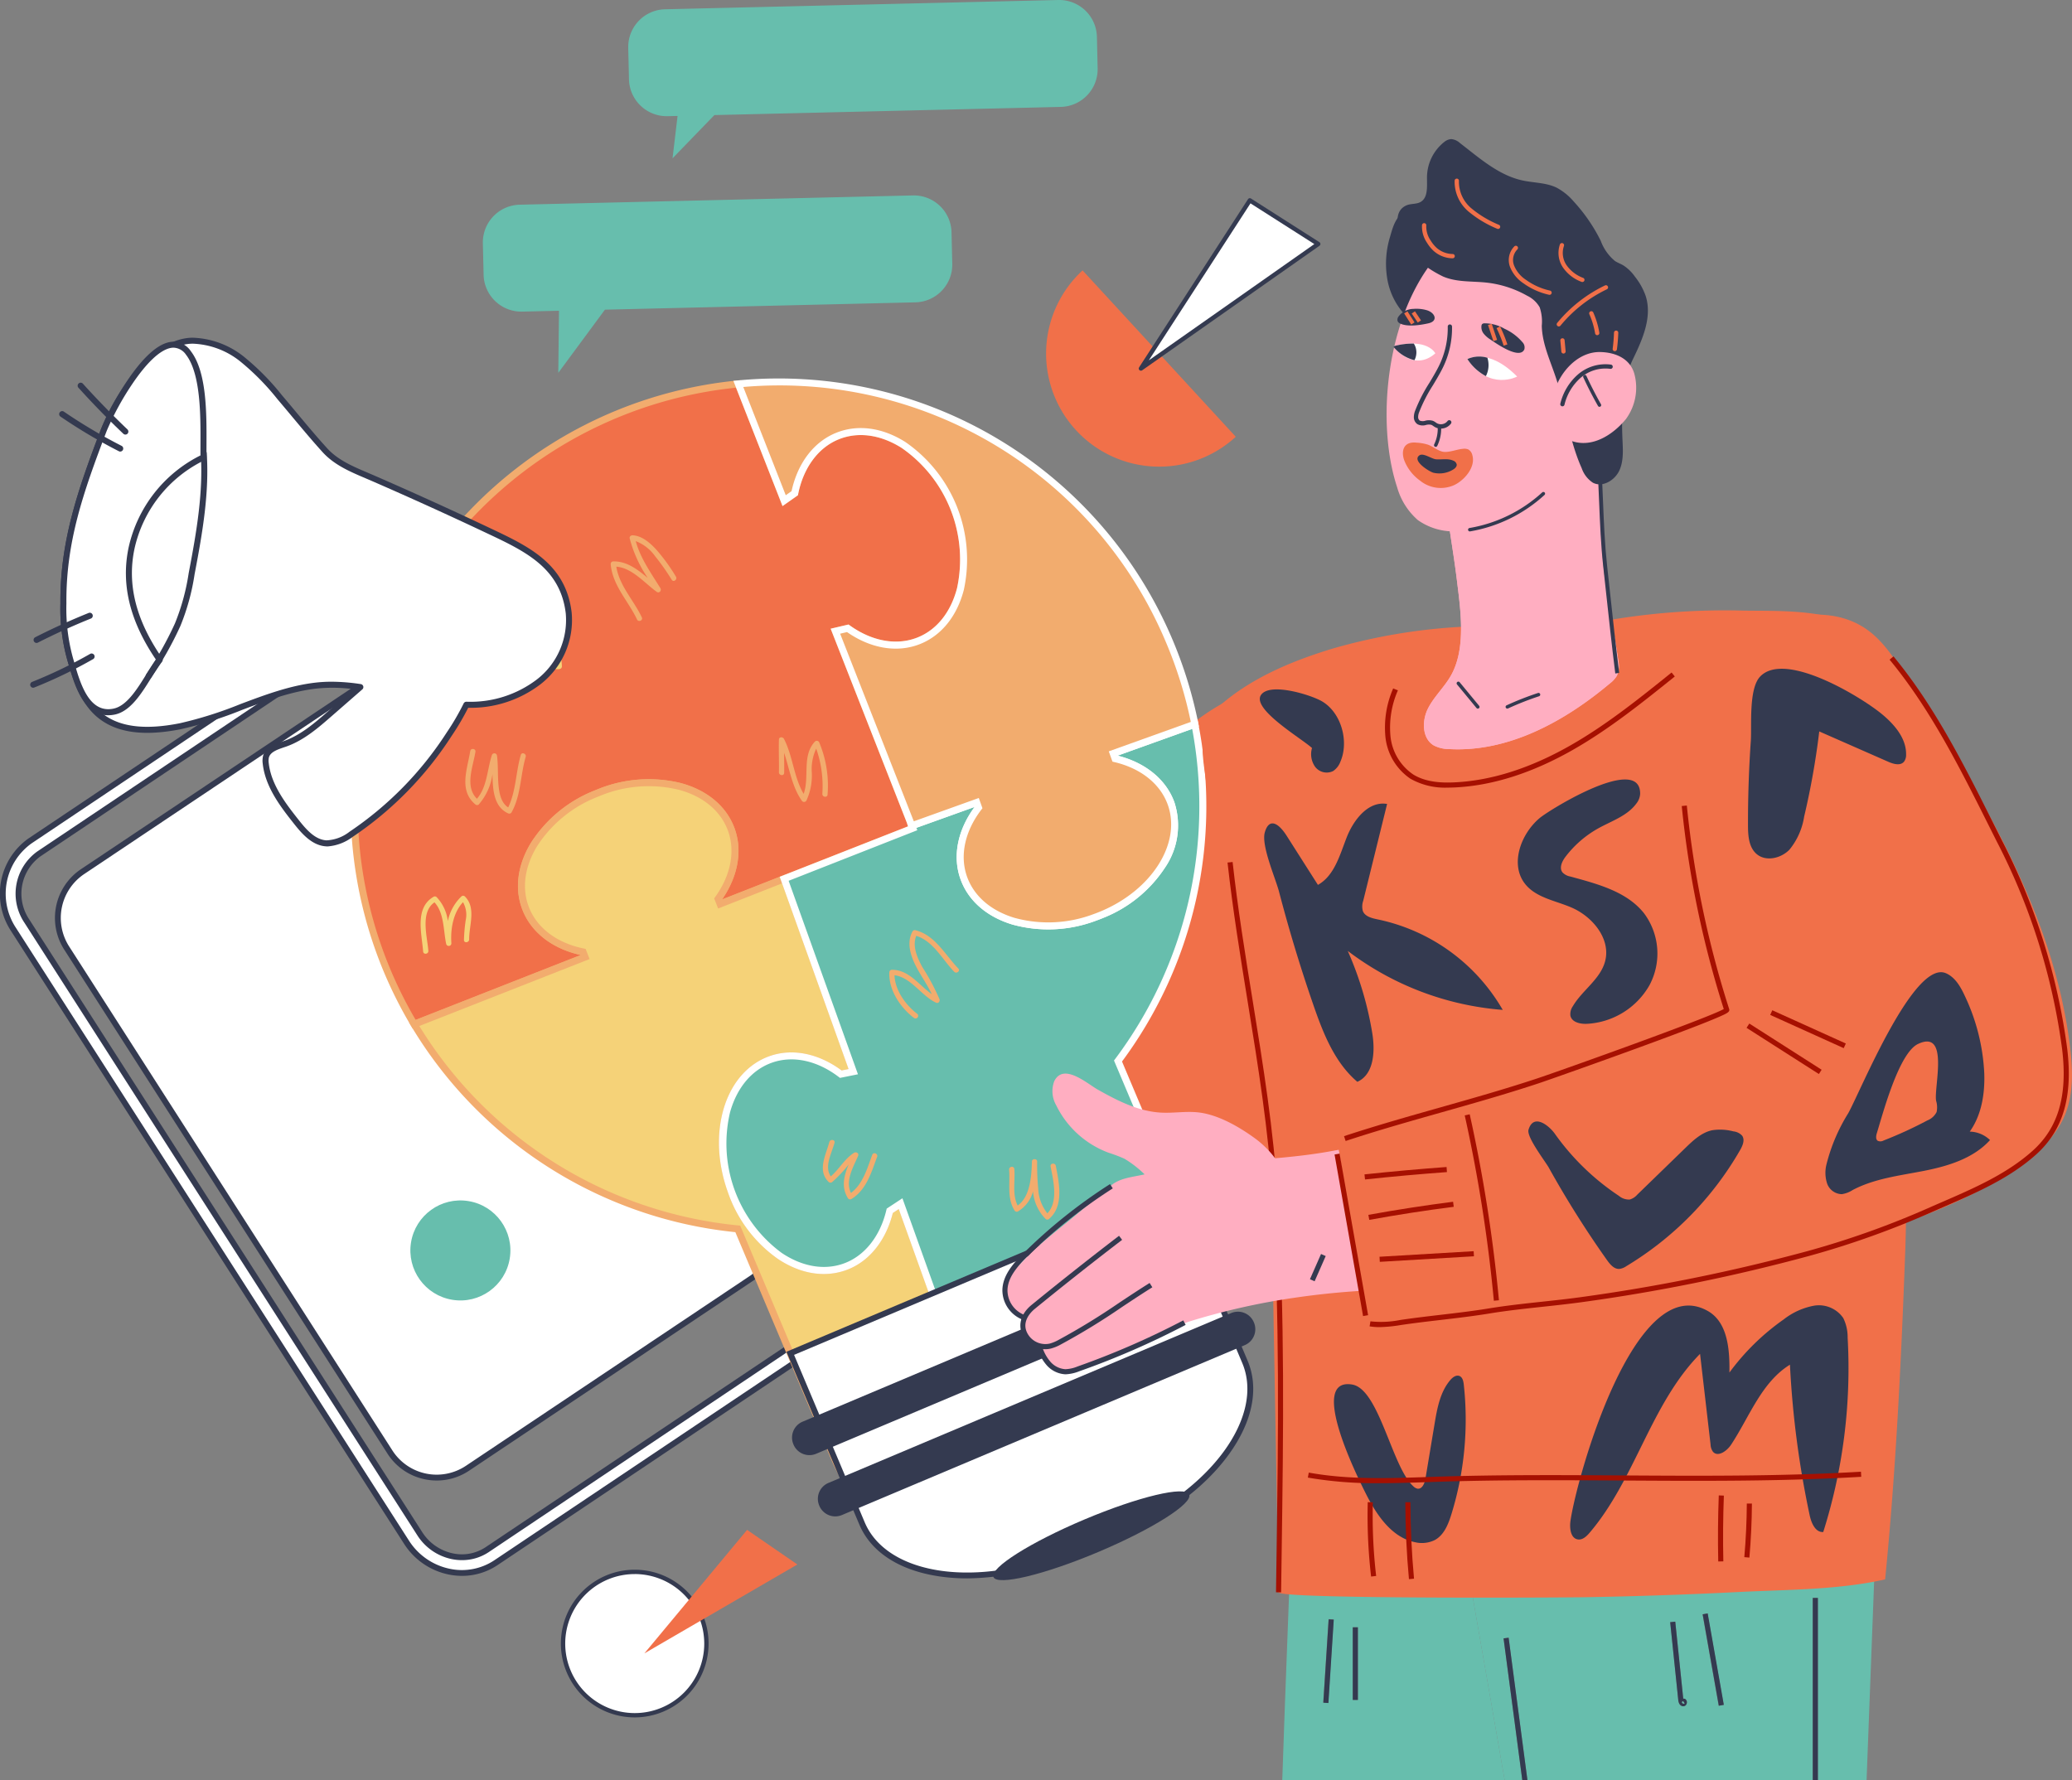 <svg xmlns="http://www.w3.org/2000/svg" width="342.578" height="294.383" viewBox="0 0 342.578 294.383">
  <rect x="0" y="0" width="342.578" height="294.383" fill="#808080" stroke="none"/>
  <g id="Grupo_1156427" data-name="Grupo 1156427" transform="translate(0)">
    <g id="Grupo_1156426" data-name="Grupo 1156426">
      <g id="Grupo_1156404" data-name="Grupo 1156404" transform="translate(88.653 252.983)">
        <g id="Grupo_1156403" data-name="Grupo 1156403" transform="translate(0 2.539)">
          <circle id="Elipse_11734" data-name="Elipse 11734" cx="11.852" cy="11.852" r="11.852" transform="translate(0 12.462) rotate(-31.714)" fill="#fff"/>
          <path id="Trazado_990188" data-name="Trazado 990188" d="M3699.336,2641.841a12.211,12.211,0,1,1,12.211-12.211A12.224,12.224,0,0,1,3699.336,2641.841Zm0-23.7a11.493,11.493,0,1,0,11.494,11.493A11.507,11.507,0,0,0,3699.336,2618.137Z" transform="translate(-3683.045 -2613.372)" fill="#343a50"/>
        </g>
        <path id="Trazado_990189" data-name="Trazado 990189" d="M3763.571,2589.06l-16.982,20.421,25.292-14.7Z" transform="translate(-3728.701 -2589.06)" fill="#f17049"/>
      </g>
      <g id="Grupo_1156407" data-name="Grupo 1156407" transform="translate(0 100.384)">
        <g id="Grupo_1156405" data-name="Grupo 1156405">
          <path id="Trazado_990190" data-name="Trazado 990190" d="M3363.6,2092.993a11,11,0,0,1-7.035-4.893l-64.949-101.279a10.726,10.726,0,0,1,2.743-14.674l54.4-36.46a10.145,10.145,0,0,1,7.787-1.483,10.993,10.993,0,0,1,7.034,4.893l64.948,101.279a10.724,10.724,0,0,1-2.743,14.673l-54.4,36.46A10.134,10.134,0,0,1,3363.6,2092.993Zm-7.584-156.244a7.566,7.566,0,0,0-5.807,1.1l-54.4,36.46a8.114,8.114,0,0,0-2,11.11l64.949,101.278a8.41,8.41,0,0,0,5.377,3.751,7.563,7.563,0,0,0,5.807-1.1l54.4-36.46a8.113,8.113,0,0,0,2-11.11L3361.4,1940.5A8.426,8.426,0,0,0,3356.019,1936.749Z" transform="translate(-3289.374 -1933.497)" fill="#fff"/>
          <path id="Trazado_990191" data-name="Trazado 990191" d="M3364.169,2092.107a11.051,11.051,0,0,1-2.261-.236,11.474,11.474,0,0,1-7.343-5.1l-64.949-101.279a11.211,11.211,0,0,1,2.88-15.334l54.4-36.461a10.623,10.623,0,0,1,8.153-1.554,11.469,11.469,0,0,1,7.342,5.1l64.949,101.279a11.209,11.209,0,0,1-2.88,15.334l-54.4,36.46A10.539,10.539,0,0,1,3364.169,2092.107Zm-2.064-1.179a9.666,9.666,0,0,0,7.418-1.411l54.4-36.46a10.241,10.241,0,0,0,2.605-14.012l-64.949-101.279a10.511,10.511,0,0,0-6.727-4.681,9.664,9.664,0,0,0-7.419,1.411l-54.4,36.46a10.24,10.24,0,0,0-2.605,14.012l64.949,101.279a10.527,10.527,0,0,0,6.728,4.681Zm2.06-1.421a8.386,8.386,0,0,1-1.724-.18,8.887,8.887,0,0,1-5.685-3.963l-64.949-101.278a8.6,8.6,0,0,1,2.139-11.771l54.4-36.46a8.042,8.042,0,0,1,6.174-1.168,8.889,8.889,0,0,1,5.685,3.963l64.948,101.279a8.6,8.6,0,0,1-2.139,11.771l-54.4,36.46A7.958,7.958,0,0,1,3364.165,2089.507ZM3352.8,1935.469a6.994,6.994,0,0,0-3.915,1.185l-54.4,36.46a7.63,7.63,0,0,0-1.865,10.449l64.949,101.279a7.934,7.934,0,0,0,5.07,3.54,7.086,7.086,0,0,0,5.44-1.026l54.4-36.46a7.629,7.629,0,0,0,1.864-10.449L3359.4,1939.168a7.93,7.93,0,0,0-5.07-3.54h0A7.517,7.517,0,0,0,3352.8,1935.469Z" transform="translate(-3287.779 -1931.903)" fill="#343a50"/>
        </g>
        <g id="Grupo_1156406" data-name="Grupo 1156406" transform="translate(9.083 10.31)">
          <path id="Trazado_990192" data-name="Trazado 990192" d="M3389.728,2111.345a9.116,9.116,0,0,1-5.851-4.031l-53.467-83.374a9.228,9.228,0,0,1,2.624-12.587l46.974-31.419a9.182,9.182,0,0,1,12.833,2.675l53.466,83.374a9.228,9.228,0,0,1-2.624,12.587l-46.974,31.419A9.111,9.111,0,0,1,3389.728,2111.345Z" transform="translate(-3328.49 -1977.899)" fill="#fff"/>
          <path id="Trazado_990193" data-name="Trazado 990193" d="M3390.033,2110.43a9.772,9.772,0,0,1-2-.208,9.594,9.594,0,0,1-6.159-4.243l-53.466-83.374a9.713,9.713,0,0,1,2.762-13.249l46.975-31.419a9.663,9.663,0,0,1,13.507,2.816l53.467,83.374a9.713,9.713,0,0,1-2.763,13.249l-46.973,31.419A9.583,9.583,0,0,1,3390.033,2110.43Zm-6.535-133.162a8.634,8.634,0,0,0-4.815,1.471l-46.974,31.42a8.743,8.743,0,0,0-2.486,11.926l53.466,83.374a8.7,8.7,0,0,0,12.158,2.535l46.975-31.419a8.744,8.744,0,0,0,2.487-11.926l-53.466-83.374a8.636,8.636,0,0,0-5.544-3.819A8.85,8.85,0,0,0,3383.5,1977.268Z" transform="translate(-3326.895 -1976.303)" fill="#343a50"/>
        </g>
      </g>
      <circle id="Elipse_11735" data-name="Elipse 11735" cx="8.269" cy="8.269" r="8.269" transform="translate(66.632 213.612) rotate(-80.782)" fill="#67bead"/>
      <g id="Grupo_1156417" data-name="Grupo 1156417" transform="translate(57.94 22.997)">
        <g id="Grupo_1156408" data-name="Grupo 1156408" transform="translate(154.068 225.046)">
          <path id="Trazado_990194" data-name="Trazado 990194" d="M4231.131,2590.721l-28.8-5.492-1.151,30.578-.409,11.71h36.774Zm-22.753,23.988-.841-.054.89-13.788.842.054Zm4.053-.474v-12.009h.844v12.009Z" transform="translate(-4200.774 -2581.178)" fill="#67bead"/>
          <path id="Trazado_990195" data-name="Trazado 990195" d="M4485.335,2711.369a.334.334,0,0,0,.389.045l-.245-.388a.27.27,0,0,0-.228.136C4485.214,2711.236,4485.3,2711.339,4485.335,2711.369Z" transform="translate(-4419.186 -2677.764)" fill="#67bead"/>
          <path id="Trazado_990196" data-name="Trazado 990196" d="M4339.359,2614.124l-3.1-23.457.836-.111,3.112,23.567h47.177v-30.146h.843v30.146h8.052l1.763-46.339-68.459,7,.444,2.542,6.418,36.8h2.91Zm30.629-27.589,2.668,15.123-.831.147-2.668-15.123Zm-5.336,1.366,1.321,12.74a.49.49,0,0,1,.412.119.69.69,0,0,1,.115.791.58.58,0,0,1-.523.34.564.564,0,0,1-.1-.009c-.236-.041-.643-.229-.726-1.021l-1.335-12.873Z" transform="translate(-4299.675 -2567.785)" fill="#67bead"/>
          <path id="Trazado_990197" data-name="Trazado 990197" d="M4358.33,2665.962l3.1,23.456h.85l-3.111-23.567Z" transform="translate(-4321.743 -2643.078)" fill="#343a50"/>
          <rect id="Rectángulo_409593" data-name="Rectángulo 409593" width="0.843" height="30.146" transform="translate(87.712 16.193)" fill="#343a50"/>
          <rect id="Rectángulo_409594" data-name="Rectángulo 409594" width="13.817" height="0.843" transform="matrix(0.064, -0.998, 0.998, 0.064, 6.787, 33.518)" fill="#343a50"/>
          <rect id="Rectángulo_409595" data-name="Rectángulo 409595" width="0.843" height="12.009" transform="translate(11.656 21.049)" fill="#343a50"/>
          <path id="Trazado_990198" data-name="Trazado 990198" d="M4479.039,2668.395a.551.551,0,0,0,.1.009.578.578,0,0,0,.523-.34.689.689,0,0,0-.115-.79.489.489,0,0,0-.412-.12l-1.321-12.739-.839.087,1.335,12.873C4478.4,2668.165,4478.8,2668.353,4479.039,2668.395Zm-.133-.7a.271.271,0,0,1,.227-.135l.246.387a.335.335,0,0,1-.389-.045C4478.957,2667.872,4478.87,2667.77,4478.906,2667.7Z" transform="translate(-4412.841 -2634.298)" fill="#343a50"/>
          <rect id="Rectángulo_409596" data-name="Rectángulo 409596" width="0.843" height="15.356" transform="translate(69.506 18.897) rotate(-10.009)" fill="#343a50"/>
        </g>
        <path id="Trazado_990199" data-name="Trazado 990199" d="M3905.128,2072.973c-1.015,2.5-2.039,5.227-3.792,7-2.009,2.036-5.426,2.891-7.632,4.855-5.7,5.081-6.271,14.516-2.133,20.936s12.078,9.79,19.712,9.584,14.918-3.6,20.943-8.3,10.936-10.645,15.644-16.657c10.385-13.263,20.25-27.533,24.208-43.907,2.633-10.893,1.141-20.313-1.206-30.99-1.882-8.561-8-16.187-14.032-22.469a1.5,1.5,0,0,0-2.118-.387,37.361,37.361,0,0,0-17.476,15.655c-7.764,13.553-14.782,27.517-21.483,41.621-3.352,7.057-6.622,14.153-9.872,21.257C3905.632,2071.752,3905.381,2072.356,3905.128,2072.973Z" transform="translate(-3807.235 -1900.952)" fill="#f17049"/>
        <path id="Trazado_990200" data-name="Trazado 990200" d="M4274.792,1661.816a11.575,11.575,0,0,0,5.741,8.3c.822-3.234,2.549-6.15,4.011-9.148a.849.849,0,0,0,.122-.428.879.879,0,0,0-.425-.568,22.685,22.685,0,0,1-2.773-2.383,15.644,15.644,0,0,1-3.41-6.579c-1.787.1-2.39,2.666-2.782,3.992A15.206,15.206,0,0,0,4274.792,1661.816Z" transform="translate(-4103.389 -1638.848)" fill="#343a50"/>
        <g id="Grupo_1156416" data-name="Grupo 1156416" transform="translate(0 39.593)">
          <g id="Grupo_1156415" data-name="Grupo 1156415">
            <g id="Grupo_1156413" data-name="Grupo 1156413" transform="translate(0 0.276)">
              <path id="Trazado_990201" data-name="Trazado 990201" d="M3610.586,1865.891c-4.443-.9-8-3.4-9.476-7.153-2.712-6.919,2.677-15.507,12.038-19.183s19.148-1.046,21.861,5.873c1.473,3.757.556,8.006-2.087,11.693l.329.839,31.846-12.52-12.79-32.584,2.045-.479c3.687,2.642,7.934,3.556,11.688,2.08,6.915-2.719,9.542-12.513,5.866-21.875s-12.26-14.749-19.175-12.03c-3.755,1.476-6.245,5.039-7.148,9.485l-1.75,1.231-7.577-19.3a70.189,70.189,0,0,1,62.782,111.966l16.447,38.993a29.574,29.574,0,0,1-15.755,38.743l-8.816,3.718a29.574,29.574,0,0,1-38.743-15.755l-16-37.94a70.22,70.22,0,0,1-53.5-33.842l28.255-11.108Z" transform="translate(-3572.128 -1771.345)" fill="#f5d278"/>
              <path id="Trazado_990202" data-name="Trazado 990202" d="M3610.586,1865.891c-4.443-.9-8-3.4-9.476-7.153-2.712-6.919,2.677-15.507,12.038-19.183s19.148-1.046,21.861,5.873c1.473,3.757.556,8.006-2.087,11.693l.329.839,31.846-12.52-12.79-32.584,2.045-.479c3.687,2.642,7.934,3.556,11.688,2.08,6.915-2.719,9.542-12.513,5.866-21.875s-12.26-14.749-19.175-12.03c-3.755,1.476-6.245,5.039-7.148,9.485l-1.75,1.231-7.577-19.3a70.189,70.189,0,0,1,62.782,111.966l16.447,38.993a29.574,29.574,0,0,1-15.755,38.743l-8.816,3.718a29.574,29.574,0,0,1-38.743-15.755l-16-37.94a70.22,70.22,0,0,1-53.5-33.842l28.255-11.108Z" transform="translate(-3572.128 -1771.345)" fill="#f5d278"/>
              <g id="Grupo_1156409" data-name="Grupo 1156409">
                <path id="Trazado_990203" data-name="Trazado 990203" d="M3582.7,1778.213a70.132,70.132,0,0,1,20.634-5.219l7.577,19.3,1.75-1.231c.9-4.447,3.393-8.009,7.148-9.485,6.916-2.719,15.5,2.668,19.175,12.03s1.049,19.157-5.866,21.875c-3.755,1.476-8,.562-11.688-2.08l-2.046.479,12.629,32.174.161.41-31.846,12.52-.329-.838c2.643-3.687,3.56-7.937,2.087-11.693-2.712-6.919-12.5-9.548-21.861-5.873s-14.75,12.264-12.038,19.183c1.473,3.757,5.032,6.248,9.476,7.153l.333.848-28.255,11.108a70.22,70.22,0,0,1,32.958-100.664Z" transform="translate(-3539.209 -1772.376)" fill="#f17049"/>
                <path id="Trazado_990204" data-name="Trazado 990204" d="M3598.087,1857.7l-.656-1.672.184-.256c2.625-3.66,3.36-7.722,2.019-11.144-1.243-3.171-4.1-5.5-8.048-6.561a21.143,21.143,0,0,0-13.061,1.016c-.19.075-.38.152-.567.231a20.927,20.927,0,0,0-9.83,8.123c-2.062,3.4-2.527,6.978-1.312,10.077,1.341,3.421,4.64,5.9,9.051,6.8l.309.063.659,1.681-29.252,11.5-.252-.423a71.545,71.545,0,0,1-4.458-8.816,70.8,70.8,0,0,1,58.494-97.941l.435-.041,7.467,19.022.96-.675c1.014-4.681,3.729-8.215,7.457-9.682,3.52-1.384,7.542-.839,11.323,1.533a23.608,23.608,0,0,1,9.7,24.479c-1.109,4.274-3.611,7.426-7.045,8.874q-.121.051-.244.1c-3.724,1.464-8.092.735-12.021-2l-1.14.267,12.757,32.5Zm21.554-46.96.214.153c3.659,2.623,7.719,3.356,11.138,2.012,3.209-1.257,5.551-4.177,6.591-8.186a22.454,22.454,0,0,0-9.192-23.2c-3.462-2.172-7.114-2.682-10.283-1.436l-.218.089c-3.3,1.393-5.7,4.664-6.574,8.972l-.046.226-2.542,1.788-7.686-19.581a69.638,69.638,0,0,0-57.1,96.293,70.552,70.552,0,0,0,4.136,8.25l27.256-10.715-.007-.018c-4.649-1.031-8.135-3.732-9.59-7.444-1.351-3.444-.853-7.386,1.4-11.1a22.09,22.09,0,0,1,10.371-8.59c.2-.083.4-.164.594-.242a22.309,22.309,0,0,1,13.786-1.057c4.311,1.158,7.446,3.736,8.827,7.258,1.455,3.712.735,8.064-1.974,11.984l0,.008,30.767-12.1-12.823-32.669Z" transform="translate(-3537.292 -1770.334)" fill="#f2ac6e"/>
              </g>
              <g id="Grupo_1156410" data-name="Grupo 1156410" transform="translate(9.687 65.965)">
                <path id="Trazado_990205" data-name="Trazado 990205" d="M3610.916,2085.767l-.332-.848c-4.444-.9-8-3.4-9.476-7.153-2.712-6.919,2.677-15.507,12.038-19.183s19.148-1.046,21.861,5.873c1.472,3.757.556,8.006-2.087,11.693l.329.839,10.585-4.162,11.426,31.893-2.06.417c-3.6-2.751-7.823-3.793-11.62-2.43-6.994,2.51-9.914,12.22-6.521,21.689s11.812,15.111,18.806,12.6c3.8-1.362,6.393-4.849,7.43-9.266l1.787-1.178,6.994,19.522a70.542,70.542,0,0,0,40.36-16.089l5.048,11.967a29.574,29.574,0,0,1-15.755,38.743l-8.816,3.718a29.574,29.574,0,0,1-38.743-15.756l-16-37.94a70.219,70.219,0,0,1-53.5-33.842C3590.989,2093.6,3610.916,2085.767,3610.916,2085.767Z" transform="translate(-3581.813 -2056.338)" fill="#f5d278"/>
                <path id="Trazado_990206" data-name="Trazado 990206" d="M3648.831,2166.952l-15.869-37.623a70.8,70.8,0,0,1-53.6-34.088l-.35-.587,28.352-11.146-.007-.018c-4.648-1.031-8.134-3.731-9.589-7.444-1.35-3.444-.853-7.386,1.4-11.1a22.085,22.085,0,0,1,10.371-8.59q.294-.124.594-.242a22.311,22.311,0,0,1,13.786-1.057c4.311,1.158,7.446,3.736,8.826,7.258,1.456,3.712.735,8.063-1.973,11.983l0,.008,10.6-4.168,11.854,33.087-2.974.6-.209-.16c-3.579-2.731-7.614-3.586-11.072-2.345-.164.058-.327.122-.486.189-3.042,1.283-5.312,4.107-6.394,7.952a22.474,22.474,0,0,0,8.537,23.313c3.4,2.275,7.03,2.894,10.234,1.744.163-.059.326-.122.486-.189,3.25-1.372,5.586-4.448,6.576-8.664l.052-.225,2.6-1.711,7.095,19.8a69.607,69.607,0,0,0,20.174-4.53c.659-.255,1.323-.523,1.974-.8a69.438,69.438,0,0,0,17.443-10.6l.6-.5,5.352,12.688a30.188,30.188,0,0,1-16.064,39.5l-8.816,3.719A30.188,30.188,0,0,1,3648.831,2166.952Zm41.438-27.677c-.661.279-1.335.552-2.005.811a70.736,70.736,0,0,1-20.953,4.635l-.436.028-6.893-19.238-.979.646c-1.1,4.409-3.71,7.77-7.2,9.242-.179.075-.362.147-.544.212-3.56,1.277-7.563.613-11.272-1.872a22.318,22.318,0,0,1-8.275-11.079c-3.412-9.523-.633-19.283,6.327-22.218.178-.076.361-.147.544-.213,3.767-1.351,8.111-.492,11.957,2.356l1.147-.232-11-30.7-10.569,4.156-.656-1.672.184-.256c2.625-3.661,3.36-7.723,2.019-11.144-1.243-3.171-4.1-5.5-8.048-6.561a21.143,21.143,0,0,0-13.061,1.016c-.191.075-.38.152-.567.231a20.926,20.926,0,0,0-9.83,8.123c-2.062,3.4-2.527,6.979-1.313,10.078,1.341,3.421,4.64,5.9,9.052,6.8l.309.063.659,1.681-28.156,11.069a69.84,69.84,0,0,0,52.71,32.976l.344.033L3649.9,2166.5a29.027,29.027,0,0,0,37.983,15.446l8.816-3.719a29.027,29.027,0,0,0,15.446-37.983l-4.746-11.251A70.581,70.581,0,0,1,3690.269,2139.274Z" transform="translate(-3579.01 -2054.408)" fill="#f2ac6e"/>
              </g>
              <g id="Grupo_1156411" data-name="Grupo 1156411" transform="translate(60.933 56.117)">
                <path id="Trazado_990207" data-name="Trazado 990207" d="M3859.436,2109.527a70.141,70.141,0,0,1-20.781,4.6l-6.994-19.521-1.787,1.178c-1.037,4.417-3.632,7.9-7.43,9.266-6.994,2.51-15.413-3.132-18.805-12.6s-.473-19.18,6.521-21.689c3.8-1.362,8.015-.321,11.62,2.43l2.059-.417-11.426-31.893,21.261-8.358-.161-.41,10.728-3.85.3.848c-2.753,3.606-3.8,7.825-2.437,11.625,2.5,7,12.208,9.919,21.675,6.527s15.112-11.816,12.608-18.812c-1.359-3.8-4.842-6.4-9.256-7.435l-.307-.858,13.49-4.841a70.262,70.262,0,0,1-12.7,55.7l11.4,27.026A70.076,70.076,0,0,1,3859.436,2109.527Z" transform="translate(-3801.637 -2014.542)" fill="#67bead"/>
                <path id="Trazado_990208" data-name="Trazado 990208" d="M3857.7,2107.524a70.741,70.741,0,0,1-20.953,4.635l-.436.029-6.893-19.238-.979.646c-1.1,4.409-3.71,7.769-7.2,9.241-.178.075-.361.146-.544.212-3.56,1.278-7.563.613-11.272-1.872a22.314,22.314,0,0,1-8.275-11.079c-3.412-9.523-.633-19.283,6.326-22.218.179-.075.362-.147.545-.212,3.766-1.352,8.11-.492,11.956,2.355l1.147-.232L3809.736,2038l21.245-8.352-.167-.427,11.836-4.248.605,1.691-.191.25c-2.732,3.58-3.59,7.618-2.353,11.078,1.147,3.207,3.934,5.622,7.847,6.8a21.143,21.143,0,0,0,13.085-.624c.42-.15.841-.314,1.25-.487,8.429-3.555,13.264-11.279,11.008-17.584-1.238-3.46-4.461-6.035-8.844-7.065l-.307-.072-.608-1.7,14.668-5.264.131.66a70.854,70.854,0,0,1-12.607,55.89l11.438,27.116-.331.275a70.59,70.59,0,0,1-17.735,10.777C3859.048,2106.99,3858.374,2107.264,3857.7,2107.524Zm7.308-39.142.2-.267a69.7,69.7,0,0,0,12.726-54.575l-12.308,4.417.006.018c4.616,1.17,8.019,3.974,9.362,7.728a12.359,12.359,0,0,1-1.564,10.788,21.78,21.78,0,0,1-10.085,8.256c-.429.181-.87.353-1.31.51a22.311,22.311,0,0,1-13.812.642c-4.274-1.287-7.331-3.958-8.6-7.52-1.343-3.754-.492-8.082,2.332-11.919l0-.008-9.62,3.452.154.394-21.276,8.365,11.462,31.994-2.974.6-.209-.16c-3.579-2.731-7.614-3.586-11.073-2.345-3.279,1.176-5.74,4.093-6.878,8.141a22.471,22.471,0,0,0,8.537,23.313c3.4,2.275,7.03,2.894,10.234,1.744,3.444-1.235,6.038-4.492,7.062-8.853l.052-.225,2.6-1.711,7.094,19.8a69.591,69.591,0,0,0,20.174-4.53c.66-.255,1.323-.523,1.974-.8a69.461,69.461,0,0,0,17.113-10.326Z" transform="translate(-3799.696 -2011.996)" fill="#fff"/>
              </g>
              <g id="Grupo_1156412" data-name="Grupo 1156412" transform="translate(72.088 133.582)">
                <path id="Trazado_990209" data-name="Trazado 990209" d="M3896.523,2408.141l8.816-3.718c15.049-6.348,24.135-18.875,20.295-27.981l-11.864-28.126-63.314,26.706,11.864,28.126C3866.159,2412.253,3881.474,2414.487,3896.523,2408.141Z" transform="translate(-3849.823 -2347.683)" fill="#fff"/>
                <path id="Trazado_990210" data-name="Trazado 990210" d="M3877.649,2410.15a31.827,31.827,0,0,1-4.593-.323c-6.634-.969-11.348-4.016-13.273-8.582l-12.05-28.57,64.2-27.081,12.051,28.571c1.926,4.566.819,10.069-3.118,15.5-3.884,5.355-10.076,10.014-17.434,13.118l-8.816,3.718A44.3,44.3,0,0,1,3877.649,2410.15Zm-28.655-36.961,11.676,27.681c3.731,8.845,18.792,10.97,33.572,4.737l8.816-3.719c14.78-6.234,23.77-18.5,20.038-27.35l-11.676-27.681Z" transform="translate(-3847.732 -2345.594)" fill="#343a50"/>
              </g>
              <path id="Trazado_990211" data-name="Trazado 990211" d="M3842.315,2030.431c.036-1.8-.055-3.608,0-5.412.014-.472.654-.458.832-.113,1.471,2.85,1.625,6.343,3.256,9.1,1-2.784-.314-6.242,1.823-8.607a.442.442,0,0,1,.75.092,18.5,18.5,0,0,1,1.381,8.63c-.017.56-.879.444-.863-.113a18.675,18.675,0,0,0-1.014-7.48,7.893,7.893,0,0,0-.733,3.883,9.887,9.887,0,0,1-.869,4.666.441.441,0,0,1-.745.105c-1.669-2.34-2.05-5.276-2.967-7.972.011,1.109.037,2.219.015,3.328C3843.165,2031.1,3842.3,2030.986,3842.315,2030.431Z" transform="translate(-3771.47 -1965.598)" fill="#f2ac6e"/>
              <path id="Trazado_990212" data-name="Trazado 990212" d="M3722.594,1885.594a.437.437,0,0,1,.375-.488c2.255-.068,4.053,1.323,5.754,2.737a20.876,20.876,0,0,1-2.994-6.565c-.063-.292.228-.5.487-.488,1.593.09,2.881,1.257,3.915,2.366a30.608,30.608,0,0,1,3.243,4.461c.3.469-.381,1.011-.683.539a38.371,38.371,0,0,0-2.749-3.9,7.037,7.037,0,0,0-3.207-2.5c.764,2.83,2.542,5.3,4.067,7.766.25.4-.178.923-.6.618-1.983-1.425-4.074-3.969-6.68-4.162.5,3.159,2.884,5.558,4.221,8.388.239.508-.563.844-.8.338C3725.492,1891.64,3722.917,1889.112,3722.594,1885.594Z" transform="translate(-3679.563 -1855.14)" fill="#f2ac6e"/>
              <path id="Trazado_990213" data-name="Trazado 990213" d="M3920.973,2168.868a.442.442,0,0,1,.488-.375c2.785.031,4.409,2.539,6.526,4.023-.733-1.555-1.766-2.984-2.553-4.5-.918-1.768-1.657-3.921-.659-5.812a.439.439,0,0,1,.459-.267c3.309.8,4.941,4.068,7.139,6.341.39.4-.3.938-.683.539-1.922-1.989-3.466-5.079-6.27-5.936-.684,1.724.167,3.578.991,5.134a37.477,37.477,0,0,1,2.86,5.351c.113.335-.194.743-.564.572-2.424-1.123-4.13-4.185-6.874-4.544.068,2.478,1.839,4.927,3.733,6.364a.435.435,0,0,1-.521.7C3922.775,2174.731,3920.824,2171.81,3920.973,2168.868Z" transform="translate(-3831.872 -2070.994)" fill="#f2ac6e"/>
              <path id="Trazado_990214" data-name="Trazado 990214" d="M4006.274,2326.811c-.046-.557.816-.674.863-.113.164,1.98-.379,4.2.551,6.032,2.106-1.444,2.292-5.019,2.359-7.293.014-.49.858-.492.863,0a42.2,42.2,0,0,0,.181,4.589,7.053,7.053,0,0,0,1.506,4c1.857-1.928.987-5.427.534-7.748-.107-.55.755-.662.862-.113.546,2.795,1.386,6.693-1.134,8.8a.432.432,0,0,1-.53.007,7.257,7.257,0,0,1-2.1-4.575,5.5,5.5,0,0,1-2.525,3.329.428.428,0,0,1-.51-.132C4005.877,2331.5,4006.467,2329.137,4006.274,2326.811Z" transform="translate(-3897.37 -2196.253)" fill="#f2ac6e"/>
              <path id="Trazado_990215" data-name="Trazado 990215" d="M3874.71,2311.747c.141-.534,1.006-.43.863.113-.448,1.7-1.754,3.944-.614,5.555,1.395-1.189,2.274-2.911,3.845-3.9.344-.217.858.072.672.505-.812,1.887-2.156,4.108-1.187,6.137,1.975-1.473,2.7-4.079,3.52-6.3.193-.527,1-.2.806.328-.923,2.513-1.778,5.461-4.2,6.943a.441.441,0,0,1-.611-.073c-1.171-1.878-.655-3.769.109-5.609a21.2,21.2,0,0,1-2.739,2.922.447.447,0,0,1-.611-.073C3872.693,2316.415,3874.158,2313.851,3874.71,2311.747Z" transform="translate(-3795.536 -2185.755)" fill="#f2ac6e"/>
              <path id="Trazado_990216" data-name="Trazado 990216" d="M3641.04,1938.371a.436.436,0,0,1,.863-.113,18.033,18.033,0,0,0,1.205,4.383c.52,1.2,1.4,2.6,2.809,2.551,0-2.019-.552-3.991-.728-6a.437.437,0,0,1,.832-.225,21.748,21.748,0,0,0,2.1,3.829c.668.938,1.659,2.121,2.893,2.2-.256-2.854-2.049-5.387-3.771-7.578a.435.435,0,0,1,.683-.539c1.905,2.424,3.891,5.285,3.98,8.482a.444.444,0,0,1-.375.488c-1.592.216-2.858-.95-3.784-2.1a14.732,14.732,0,0,1-1.335-2.006,20.449,20.449,0,0,1,.358,3.9.438.438,0,0,1-.375.375C3642.658,1946.768,3641.446,1940.972,3641.04,1938.371Z" transform="translate(-3616.944 -1898.081)" fill="#f5d278"/>
              <path id="Trazado_990217" data-name="Trazado 990217" d="M3587.676,2146.709c-.225-2.982-1.45-7.249,1.772-9.078a.419.419,0,0,1,.43.052,6.951,6.951,0,0,1,1.884,3.99,7.837,7.837,0,0,1,2.26-4.09.429.429,0,0,1,.53-.007c1.946,1.891.715,4.773.737,7.117.005.553-.857.674-.862.113a27.388,27.388,0,0,1,.288-3.275,4.23,4.23,0,0,0-.445-2.98c-1.634,1.723-2.088,4.493-1.924,6.769a.436.436,0,0,1-.863.113c-.466-2.182-.313-5.113-1.93-6.854-2.39,1.637-1.193,5.643-1.014,8.017C3588.582,2147.153,3587.72,2147.269,3587.676,2146.709Z" transform="translate(-3575.657 -2052.23)" fill="#f5d278"/>
              <path id="Trazado_990218" data-name="Trazado 990218" d="M3855.692,2423.689l66.6-28.094a2.852,2.852,0,0,0,1.52-3.735l-.023-.053a2.85,2.85,0,0,0-3.735-1.519l-66.6,28.094a2.851,2.851,0,0,0-1.519,3.734l.022.053A2.851,2.851,0,0,0,3855.692,2423.689Z" transform="translate(-3778.698 -2246.156)" fill="#343a50"/>
              <path id="Trazado_990219" data-name="Trazado 990219" d="M3874.083,2467.3l66.6-28.094a2.852,2.852,0,0,0,1.519-3.735l-.022-.053a2.851,2.851,0,0,0-3.735-1.519l-66.6,28.094a2.85,2.85,0,0,0-1.519,3.734l.022.053A2.85,2.85,0,0,0,3874.083,2467.3Z" transform="translate(-3792.818 -2279.639)" fill="#343a50"/>
              <ellipse id="Elipse_11736" data-name="Elipse 11736" cx="17.565" cy="2.922" rx="17.565" ry="2.922" transform="translate(105.173 195.222) rotate(-22.868)" fill="#343a50"/>
            </g>
            <g id="Grupo_1156414" data-name="Grupo 1156414" transform="translate(63.308)">
              <path id="Trazado_990220" data-name="Trazado 990220" d="M3875.757,1833.932c4.415,1.038,7.9,3.635,9.256,7.434,2.5,7-3.141,15.42-12.608,18.813s-19.171.471-21.674-6.527c-1.359-3.8-.315-8.019,2.438-11.625l-.3-.848-10.728,3.85-12.629-32.174,2.045-.479c3.686,2.642,7.933,3.556,11.688,2.08,6.915-2.719,9.542-12.513,5.866-21.875s-12.26-14.749-19.175-12.03c-3.754,1.476-6.245,5.039-7.148,9.485l-1.75,1.231-7.577-19.3a70.267,70.267,0,0,1,75.484,56.269l-13.49,4.841Z" transform="translate(-3812.636 -1771.069)" fill="#f2ac6e"/>
              <path id="Trazado_990221" data-name="Trazado 990221" d="M3869.889,1858.8a22.31,22.31,0,0,1-13.812.642c-4.274-1.287-7.33-3.958-8.6-7.519-1.343-3.754-.492-8.083,2.332-11.919l0-.008-10.712,3.844-13.08-33.322,2.954-.692.214.153c3.659,2.623,7.719,3.356,11.138,2.012.073-.029.146-.058.218-.089,3.094-1.3,5.357-4.18,6.373-8.1a22.453,22.453,0,0,0-9.193-23.2c-3.461-2.172-7.114-2.682-10.283-1.436-.072.029-.146.058-.217.089-3.3,1.393-5.7,4.663-6.574,8.972l-.046.226-2.543,1.788-8.127-20.706.766-.073a70.676,70.676,0,0,1,71.875,42.952,71.226,71.226,0,0,1,4.233,13.782l.1.49-13.415,4.814.007.018c4.615,1.17,8.019,3.974,9.362,7.728a12.36,12.36,0,0,1-1.564,10.788,21.786,21.786,0,0,1-10.085,8.256h0C3870.769,1858.472,3870.328,1858.643,3869.889,1858.8Zm15.672-32.867a70.144,70.144,0,0,0-4.065-13.068,69.291,69.291,0,0,0-69.929-42.317l7.024,17.9.96-.675c1.014-4.68,3.723-8.215,7.457-9.682,3.52-1.384,7.542-.839,11.323,1.533a23.609,23.609,0,0,1,9.7,24.479c-1.109,4.274-3.611,7.426-7.045,8.874-.081.034-.162.067-.244.1-3.724,1.464-8.092.736-12.021-2l-1.139.267,12.179,31.026,10.745-3.856.605,1.691-.191.25c-2.733,3.58-3.59,7.618-2.353,11.078,1.147,3.206,3.934,5.621,7.847,6.8a21.143,21.143,0,0,0,13.085-.624c.421-.151.841-.314,1.25-.487h0c8.428-3.555,13.264-11.28,11.008-17.584-1.238-3.46-4.461-6.035-8.843-7.065l-.307-.072-.608-1.7Z" transform="translate(-3809.924 -1769.146)" fill="#fff"/>
            </g>
          </g>
          <path id="Trazado_990222" data-name="Trazado 990222" d="M3619.91,2033.3c.089-.552.952-.443.863.113-.4,2.486-1.8,5.714.248,7.76,1.7-1.961,1.691-4.879,2.482-7.25a.438.438,0,0,1,.834.108c.2,1.533.107,3.092.227,4.632.109,1.395.368,3.139,1.623,3.946,1.3-2.7,1.254-5.834,2.086-8.682.158-.539.961-.206.806.328-.879,3.006-.768,6.309-2.3,9.11a.443.443,0,0,1-.567.239c-2.4-1.061-2.586-3.9-2.621-6.507a9.625,9.625,0,0,1-2.275,5.028.43.43,0,0,1-.53.007C3617.973,2039.81,3619.427,2036.306,3619.91,2033.3Z" transform="translate(-3600.105 -1971.681)" fill="#f2ac6e"/>
        </g>
        <path id="Trazado_990223" data-name="Trazado 990223" d="M4208.177,1936.43a114.809,114.809,0,0,1,25.114-2.13c5.932.136,17.589-.573,21.432,5.184,1.1,1.657,1.225,3.76,1.31,5.75.846,19.893,2.154,39.691,3.289,59.573.57,9.959,1.119,19.929,1,29.9q-.029,2.526-.112,5.049c-.664,18.184-1.54,36.578-3.344,54.751-7.818,1.753-16.144,1.677-24.172,2.083q-12.675.641-25.368.861c-4.259.073-50.732.32-50.752-.812q-.484-26.642-.967-53.284c-.157-8.627.785-18.1-.484-26.627-2.824-18.981-8.347-37.4-10.846-56.445-.44-3.355-.631-7.263,1.834-9.581,5.353-5.033,12.466-8.017,19.484-10.138a95.19,95.19,0,0,1,21.109-3.573C4193.611,1936.526,4201.443,1937.78,4208.177,1936.43Z" transform="translate(-4003.125 -1856.332)" fill="#f17049"/>
        <path id="Trazado_990224" data-name="Trazado 990224" d="M4333.766,1846.613a4.06,4.06,0,0,1-.243,2.447,4.5,4.5,0,0,1-1.149,1.257c-7.507,6.312-16.79,11.411-26.583,10.867a5.478,5.478,0,0,1-2.559-.613c-1.929-1.165-1.965-4.052-.956-6.067s2.754-3.576,3.848-5.546c2.52-4.533,1.526-10.946.927-15.855-.731-5.988-1.986-11.924-2.177-17.969a4,4,0,0,1,.278-1.946,3.708,3.708,0,0,1,1.514-1.39c4.666-2.763,12.1-3.729,16.92-.843,5.192,3.108,5.371,9.78,6.487,15.058q2.123,10.04,3.636,20.2C4333.729,1846.342,4333.747,1846.476,4333.766,1846.613Z" transform="translate(-4124.134 -1760.31)" fill="#ffaec1"/>
        <path id="Trazado_990225" data-name="Trazado 990225" d="M4328.941,1800.718a1.432,1.432,0,0,1,.854.2,1.451,1.451,0,0,1,.4,1.134q.458,9.7.914,19.41c.286,6.076,1.7,12.026,2.6,18.042.02.134.039.269.058.4a4.056,4.056,0,0,1-.243,2.447,4.481,4.481,0,0,1-1.149,1.257c-7.507,6.312-16.79,11.411-26.583,10.867a5.483,5.483,0,0,1-2.559-.613c-1.93-1.165-1.964-4.052-.955-6.067s2.753-3.576,3.848-5.546c2.52-4.534,1.526-10.946.927-15.855-.731-5.988-1.985-11.924-2.178-17.969-.126-4.034,5.733-5.412,8.713-6.124,1.88-.45,3.787-1.133,5.646-1.518C4322.241,1800.166,4325.873,1800.656,4328.941,1800.718Z" transform="translate(-4124.13 -1753.608)" fill="#ffaec1"/>
        <path id="Trazado_990226" data-name="Trazado 990226" d="M4301.913,1696.135c-3.958,4.02-8.618,6.937-13.508,7.855a10.215,10.215,0,0,1-8.195-1.612,11.269,11.269,0,0,1-3.42-5.421c-4.777-14.46.007-41.341,17.646-44.963,8.582-1.763,17.158,4.6,18.848,12.99C4315.265,1674.818,4310.086,1687.831,4301.913,1696.135Z" transform="translate(-4103.732 -1639.378)" fill="#ffaec1"/>
        <path id="Trazado_990227" data-name="Trazado 990227" d="M4428.021,1864.594c-.571-4.575-1.076-9.236-1.563-13.744q-.216-1.995-.434-3.99c-.386-3.519-.532-7.092-.673-10.547-.085-2.072-.172-4.215-.311-6.332l.646-.058c.139,2.128.227,4.277.312,6.354.141,3.44.286,7,.669,10.486q.218,1.995.434,3.99c.487,4.5.992,9.162,1.562,13.729Z" transform="translate(-4218.894 -1776.217)" fill="#343a50"/>
        <path id="Trazado_990228" data-name="Trazado 990228" d="M4170.64,2234.225l-.844-.011q.047-3.541.1-7.006c.272-19.592.53-38.1-.667-58.383-.636-10.784-2.41-21.735-4.125-32.325-1.217-7.517-2.476-15.289-3.322-22.956l.838-.093c.844,7.646,2.1,15.407,3.316,22.914,1.718,10.61,3.495,21.583,4.134,32.409,1.2,20.315.941,38.836.668,58.445Q4170.686,2230.688,4170.64,2234.225Z" transform="translate(-4016.765 -1993.907)" fill="#a61001"/>
        <path id="Trazado_990229" data-name="Trazado 990229" d="M4061,2270.541c-1.967-.189-3.95.153-5.924.057-3.812-.184-7.252-1.968-10.515-3.794-1.757-.983-5.679-4.507-7.214-1.415a4.689,4.689,0,0,0,.321,4,15.725,15.725,0,0,0,8.666,7.841,24.929,24.929,0,0,1,2.623.994,18.094,18.094,0,0,1,4.15,3.451,19.169,19.169,0,0,0,4.952,3.594,22.627,22.627,0,0,0,7.657,1.794,16.015,16.015,0,0,0,4.848-.092,6.375,6.375,0,0,0,4.028-2.513c2.334-3.51-1.382-7.653-4.076-9.619C4067.87,2272.912,4064.325,2270.859,4061,2270.541Z" transform="translate(-3920.976 -2109.608)" fill="#ffaec1"/>
        <path id="Trazado_990230" data-name="Trazado 990230" d="M4003.5,2061.305a5.423,5.423,0,0,1,.657-.653c1.17-.983,2.144-2.228,3.273-3.277,2.358-2.19,4.944-4.114,7.392-6.2,1.785-1.52,3.631-2.975,5.4-4.517,1.477-1.292,3.817-1.405,5.7-1.87,9.926-2.454,20.278-1.949,30.309-3.732,12.821-2.278,25.436-5.557,38.029-8.835,5.8-1.51,11.612-3.023,17.3-4.931a130.038,130.038,0,0,0,17.154-7.16q-5.094-16.627-10.189-33.255c-1.488-4.856-2.939-9.814-2.711-14.947.2-4.574,2.51-6.462,6.265-8.929,14.879-9.775,21.868-8.335,29.951,6.766a235.665,235.665,0,0,1,18.906,47.148c1.531,5.427,2.71,11.784-.708,16.269-1.592,2.09-3.962,3.419-6.282,4.654q-.845.449-1.693.893a257.208,257.208,0,0,1-59.628,22.243c-11.642,2.766-23.535,2.438-35.494,2.9a130.077,130.077,0,0,0-16.529,1.351,114.157,114.157,0,0,0-17.666,4,112.894,112.894,0,0,0-11.066,4.845c-2.857,1.344-7.292,4.18-10.544,2.847a4.753,4.753,0,0,1-2.72-3.027,2.391,2.391,0,0,0-.264-.7,1.969,1.969,0,0,0-.723-.555c-.94-.517-1.948-1.2-2.132-2.258a9.486,9.486,0,0,0-.138-1.567,3.2,3.2,0,0,0-1.02-1.2,5.142,5.142,0,0,1-1.851-3.218A4.153,4.153,0,0,1,4003.5,2061.305Z" transform="translate(-3894.438 -1873.632)" fill="#ffaec1"/>
        <path id="Trazado_990231" data-name="Trazado 990231" d="M4343.992,1732.483a4.312,4.312,0,0,1-1.082-.939,1.742,1.742,0,0,1-.376-1.346.484.484,0,0,1,.113-.254.553.553,0,0,1,.368-.125,6.57,6.57,0,0,1,3.342.906,8.558,8.558,0,0,1,2.934,2.2,1.239,1.239,0,0,1,.327,1.209C4348.806,1735.917,4344.789,1733.017,4343.992,1732.483Z" transform="translate(-4155.529 -1699.351)" fill="#343a50"/>
        <path id="Trazado_990232" data-name="Trazado 990232" d="M4283.166,1721.906a.812.812,0,0,1-.385-.359.847.847,0,0,1,.117-.757,3.13,3.13,0,0,1,2.494-1.293,6.127,6.127,0,0,1,2.173.211c1.394.4,1.968,1.789.324,2.169C4286.607,1722.173,4284.356,1722.521,4283.166,1721.906Z" transform="translate(-4109.632 -1691.417)" fill="#343a50"/>
        <path id="Trazado_990233" data-name="Trazado 990233" d="M4284.179,1997.544a11.615,11.615,0,0,1-6.146-1.466,9.537,9.537,0,0,1-4.143-6.936,16.144,16.144,0,0,1,1.285-8l.782.314a15.3,15.3,0,0,0-1.23,7.581,8.689,8.689,0,0,0,3.752,6.327c2.167,1.353,4.919,1.4,6.8,1.311,6.134-.278,12.619-2.348,19.274-6.153,5.953-3.4,11.394-7.78,16.655-12.012l.528.657c-5.287,4.253-10.754,8.65-16.765,12.087-6.772,3.872-13.385,5.98-19.654,6.264C4284.965,1997.532,4284.582,1997.544,4284.179,1997.544Z" transform="translate(-4102.771 -1890.3)" fill="#a61001"/>
        <path id="Trazado_990234" data-name="Trazado 990234" d="M4018.4,2398.387a4.182,4.182,0,0,1-3.266-1.57c-1.435-1.83-1.044-4.086.992-5.75,4.74-3.87,9.607-7.717,14.465-11.436l.513.67c-4.852,3.713-9.711,7.555-14.445,11.419-.637.519-2.58,2.385-.862,4.576a3.362,3.362,0,0,0,3.33,1.162,6.6,6.6,0,0,0,1.483-.62,110.7,110.7,0,0,0,10.02-6.141c1.634-1.083,3.323-2.2,5.022-3.264l.446.715c-1.689,1.054-3.374,2.171-5,3.251a111.648,111.648,0,0,1-10.1,6.187,7.307,7.307,0,0,1-1.677.692A3.928,3.928,0,0,1,4018.4,2398.387Z" transform="translate(-3903.513 -2198.277)" fill="#343a50"/>
        <rect id="Rectángulo_409597" data-name="Rectángulo 409597" width="4.556" height="0.843" transform="translate(158.642 188.537) rotate(-66.252)" fill="#343a50"/>
        <path id="Trazado_990235" data-name="Trazado 990235" d="M4030.783,2448.781h-.085a4.43,4.43,0,0,1-3-1.427,7.686,7.686,0,0,1-1.695-3.185l.8-.266a6.905,6.905,0,0,0,1.5,2.865,3.585,3.585,0,0,0,2.417,1.17,5.773,5.773,0,0,0,2.022-.452,132.976,132.976,0,0,0,17.473-7.62l.392.747a133.815,133.815,0,0,1-17.584,7.668A6.8,6.8,0,0,1,4030.783,2448.781Z" transform="translate(-3912.517 -2244.524)" fill="#343a50"/>
        <path id="Trazado_990236" data-name="Trazado 990236" d="M4005.05,2365.309a5.251,5.251,0,0,1-3.57-5.012c.068-2.346,1.681-4.26,3.414-5.979a86.643,86.643,0,0,1,14.384-11.508l.453.711a85.773,85.773,0,0,0-14.243,11.4c-1.608,1.6-3.105,3.355-3.165,5.406a4.383,4.383,0,0,0,2.98,4.183Z" transform="translate(-3893.689 -2170.005)" fill="#343a50"/>
        <path id="Trazado_990237" data-name="Trazado 990237" d="M4297.484,1622.369a17.54,17.54,0,0,1,6.8,2.18,4.732,4.732,0,0,1,2.069,1.912,7.374,7.374,0,0,1,.346,3.05c.068,3.06,1.469,5.905,2.409,8.818,1.582,4.908,2.052,9.967,4.19,14.733a4.676,4.676,0,0,0,1.858,2.407c1.617.837,3.668-.424,4.4-2.094s.542-3.572.47-5.392c-.157-3.977-.049-9.256,1.725-12.906,1.6-3.291,3.24-7,2.128-10.487a10.844,10.844,0,0,0-1.781-3.2,6.931,6.931,0,0,0-1.907-1.856c-.451-.266-.95-.444-1.389-.728a7.783,7.783,0,0,1-2.353-3.336,28.009,28.009,0,0,0-4.485-6.521,9.76,9.76,0,0,0-2.789-2.26c-1.745-.854-3.78-.794-5.678-1.208-3.953-.862-7.111-3.71-10.319-6.175a2.444,2.444,0,0,0-1.459-.662,2.061,2.061,0,0,0-1.11.45,7.519,7.519,0,0,0-2.885,6.144c0,1.384.143,3.105-1.056,3.8-.715.412-1.639.241-2.388.586-3.293,1.515-.1,7.311,1.7,8.817a19.133,19.133,0,0,0,4.407,2.932C4292.636,1622.332,4295.1,1622.119,4297.484,1622.369Z" transform="translate(-4109.726 -1598.642)" fill="#343a50"/>
        <path id="Trazado_990238" data-name="Trazado 990238" d="M4397.753,1765.338c2.791.044,5.394-1.869,7.1-3.93a8.785,8.785,0,0,0,1.4-7.547c-.734-2.519-3.162-3.523-5.67-3.563-5.962-.094-10.475,9.009-6.444,13.525a4.069,4.069,0,0,0,1.5,1.089A5.952,5.952,0,0,0,4397.753,1765.338Z" transform="translate(-4193.987 -1715.082)" fill="#ffaec1"/>
        <rect id="Rectángulo_409598" data-name="Rectángulo 409598" width="0.647" height="2.813" transform="translate(188.081 30.744) rotate(-18.439)" fill="#f17049"/>
        <path id="Trazado_990239" data-name="Trazado 990239" d="M4354.5,1735.244a21.912,21.912,0,0,0-1.174-2.895l.58-.286a22.544,22.544,0,0,1,1.209,2.98Z" transform="translate(-4163.83 -1701.082)" fill="#f17049"/>
        <rect id="Rectángulo_409599" data-name="Rectángulo 409599" width="0.647" height="2.175" transform="translate(174.219 28.831) rotate(-32.471)" fill="#f17049"/>
        <rect id="Rectángulo_409600" data-name="Rectángulo 409600" width="0.647" height="1.804" transform="translate(175.468 28.841) rotate(-33.63)" fill="#f17049"/>
        <path id="Trazado_990240" data-name="Trazado 990240" d="M4392.813,1702.148l-.316-.564a27.974,27.974,0,0,0,8.112-6.9,3.915,3.915,0,0,0,.793-1.353l.625.167a4.428,4.428,0,0,1-.912,1.589A28.631,28.631,0,0,1,4392.813,1702.148Z" transform="translate(-4193.908 -1671.343)" fill="#343a50"/>
        <rect id="Rectángulo_409601" data-name="Rectángulo 409601" width="0.647" height="3.126" transform="matrix(0.996, -0.091, 0.091, 0.996, 200.386, 32.428)" fill="#343a50"/>
        <path id="Trazado_990241" data-name="Trazado 990241" d="M4244.4,2054.4a389.934,389.934,0,0,0,77.3-12.9c10.813-2.947,21.69-6.452,30.871-12.879,3.139-2.2,6.145-4.845,7.671-8.359,1.551-3.57,1.405-7.633.937-11.5-2.73-22.472-15.185-42.413-27.33-61.517-1.771-2.785-3.613-5.646-6.321-7.532-6.177-4.3-14.743-2.229-21.408,1.265-3.2,1.677-6.381,3.781-8.1,6.96-1.65,3.056-1.729,6.687-1.727,10.159a423.617,423.617,0,0,0,2.763,48.044c.254,2.211-51.073,15.982-55.207,16.655-1.42.231-3.021.541-3.8,1.751C4240.505,2026.632,4244.62,2054.382,4244.4,2054.4Z" transform="translate(-4076.866 -1858.658)" fill="#f17049"/>
        <path id="Trazado_990242" data-name="Trazado 990242" d="M4245.005,2128.709l-.265-.8c5.251-1.733,10.641-3.259,15.853-4.734,5.291-1.5,10.761-3.046,16.086-4.812,3.748-1.243,28.388-10.038,30.847-11.478a164.4,164.4,0,0,1-6.948-33.566l.839-.084a163.568,163.568,0,0,0,7,33.652c.148.462-.322.695-1.4,1.177-.739.331-1.835.783-3.257,1.342-2.444.96-5.849,2.24-10.121,3.8-7.5,2.743-15.373,5.517-16.69,5.955-5.344,1.772-10.824,3.323-16.123,4.823C4255.62,2125.458,4250.239,2126.979,4245.005,2128.709Z" transform="translate(-4080.463 -1963.029)" fill="#a61001"/>
        <path id="Trazado_990243" data-name="Trazado 990243" d="M4264.591,2077.953a10.1,10.1,0,0,1-1.648-.128l.138-.832a16.055,16.055,0,0,0,4.932-.223c2.2-.327,4.439-.589,6.607-.843,2.626-.308,5.342-.625,7.989-1.059,2.943-.482,5.954-.807,8.865-1.12,2.035-.22,4.139-.446,6.195-.725a296.669,296.669,0,0,0,37.715-7.652,144.015,144.015,0,0,0,20.2-7.225q1.012-.446,2.038-.889c5.252-2.279,10.683-4.635,14.962-8.481,4.242-3.813,5.786-9.146,4.859-16.782a104.377,104.377,0,0,0-10.77-34.275q-.716-1.421-1.433-2.853c-4.712-9.407-9.586-19.135-16.325-27.288l.65-.537c6.8,8.227,11.695,18,16.429,27.448q.717,1.43,1.431,2.851a105.192,105.192,0,0,1,10.855,34.553c.963,7.933-.668,13.5-5.133,17.511-4.381,3.938-9.876,6.321-15.19,8.627q-1.021.443-2.034.887a144.851,144.851,0,0,1-20.318,7.267,297.617,297.617,0,0,1-37.823,7.674c-2.067.279-4.177.507-6.218.727-2.9.313-5.9.635-8.819,1.114-2.666.437-5.391.756-8.028,1.064-2.161.253-4.4.515-6.581.839A24.19,24.19,0,0,1,4264.591,2077.953Z" transform="translate(-4094.438 -1881.495)" fill="#a61001"/>
        <path id="Trazado_990244" data-name="Trazado 990244" d="M4335.491,2323.946a248.729,248.729,0,0,0-4.815-30.65l.823-.183a249.552,249.552,0,0,1,4.832,30.754Z" transform="translate(-4146.442 -2131.85)" fill="#a61001"/>
        <rect id="Rectángulo_409602" data-name="Rectángulo 409602" width="0.843" height="27.131" transform="translate(162.712 167.912) rotate(-10.009)" fill="#a61001"/>
        <path id="Trazado_990245" data-name="Trazado 990245" d="M4259.394,2332.709l-.089-.839c4.5-.48,9.062-.89,13.571-1.221l.062.841C4268.437,2331.819,4263.881,2332.23,4259.394,2332.709Z" transform="translate(-4091.645 -2160.669)" fill="#a61001"/>
        <path id="Trazado_990246" data-name="Trazado 990246" d="M4262.221,2358.393l-.151-.83c4.629-.842,9.342-1.571,14.01-2.167l.106.836C4271.533,2356.825,4266.835,2357.552,4262.221,2358.393Z" transform="translate(-4093.769 -2179.669)" fill="#a61001"/>
        <rect id="Rectángulo_409603" data-name="Rectángulo 409603" width="15.593" height="0.843" transform="translate(170.143 184.821) rotate(-3.377)" fill="#a61001"/>
        <rect id="Rectángulo_409604" data-name="Rectángulo 409604" width="0.843" height="14.191" transform="translate(230.83 146.967) rotate(-57.426)" fill="#a61001"/>
        <rect id="Rectángulo_409605" data-name="Rectángulo 409605" width="0.843" height="13.344" transform="matrix(0.412, -0.911, 0.911, 0.412, 234.74, 144.83)" fill="#a61001"/>
        <path id="Trazado_990247" data-name="Trazado 990247" d="M4511.037,2575.435c-.079-3.626-.05-7.3.088-10.923l.843.032c-.138,3.6-.167,7.262-.088,10.873Z" transform="translate(-4284.889 -2340.226)" fill="#a61001"/>
        <path id="Trazado_990248" data-name="Trazado 990248" d="M4530.592,2579.241l-.84-.073c.257-2.935.395-5.917.413-8.864l.843.005C4530.99,2573.281,4530.85,2576.286,4530.592,2579.241Z" transform="translate(-4299.292 -2344.674)" fill="#a61001"/>
        <path id="Trazado_990249" data-name="Trazado 990249" d="M4196.041,2105.2c1.612,4.656,3.5,9.474,7.255,12.667,2.771-1.241,2.956-5.076,2.464-8.072a55.851,55.851,0,0,0-4.048-13.572,48.5,48.5,0,0,0,25.623,9.748,31.225,31.225,0,0,0-20.667-14.96c-.968-.2-2.109-.472-2.465-1.393a2.847,2.847,0,0,1,.066-1.69q1.973-8.005,3.946-16.009c-3.089-.531-5.534,2.6-6.677,5.519s-2.025,6.333-4.76,7.863l-5.144-8.082c-1.487-2.337-2.981-2.955-3.644-.573-.6,2.175,1.781,7.568,2.355,9.766Q4192.825,2095.911,4196.041,2105.2Z" transform="translate(-4036.817 -1961.973)" fill="#343a50"/>
        <path id="Trazado_990250" data-name="Trazado 990250" d="M4532.368,2001.745c0,1.7.127,3.622,1.416,4.732,1.528,1.315,4.037.736,5.438-.713a11.365,11.365,0,0,0,2.427-5.457,126.328,126.328,0,0,0,2.5-14.094l11.425,5.023c.848.373,1.981.691,2.584-.013a1.827,1.827,0,0,0,.347-1.164c.06-2.721-1.951-5.03-4.055-6.757-3.414-2.8-15.96-10.481-20.076-6.16-1.927,2.024-1.367,8.147-1.541,10.657Q4532.351,1994.764,4532.368,2001.745Z" transform="translate(-4301.299 -1888.26)" fill="#343a50"/>
        <path id="Trazado_990251" data-name="Trazado 990251" d="M4591.28,2215.267a29.478,29.478,0,0,0-3.591,8.435,5.727,5.727,0,0,0,.1,3.177,2.629,2.629,0,0,0,2.44,1.765,4.6,4.6,0,0,0,1.792-.686c3.612-1.91,7.779-2.38,11.788-3.169s8.171-2.062,10.915-5.089a4.978,4.978,0,0,0-3.349-1.4c1.951-2.738,2.511-6.25,2.4-9.611a33.467,33.467,0,0,0-3.213-12.819c-.7-1.514-1.595-3.092-3.124-3.758C4602.146,2189.81,4593.365,2211.517,4591.28,2215.267Z" transform="translate(-4343.641 -2054.173)" fill="#343a50"/>
        <path id="Trazado_990252" data-name="Trazado 990252" d="M4623.728,2256.454c-.134.438-.217,1.017.169,1.262a1.078,1.078,0,0,0,.947-.056,68.032,68.032,0,0,0,7.252-3.329,2.894,2.894,0,0,0,1.515-1.378,3.678,3.678,0,0,0-.081-1.866c-.392-2.243,2.25-11.884-3-9.388C4627.349,2243.213,4624.7,2253.316,4623.728,2256.454Z" transform="translate(-4371.36 -2092.06)" fill="#f17049"/>
        <path id="Trazado_990253" data-name="Trazado 990253" d="M4389.014,2321.171c.5.7,1.152,1.48,2.014,1.44a2.568,2.568,0,0,0,1.157-.452,53.514,53.514,0,0,0,18.831-19.221c.418-.729.812-1.672.326-2.357a2.237,2.237,0,0,0-1.447-.716,8.62,8.62,0,0,0-3.5-.19c-1.755.367-3.141,1.671-4.428,2.92l-7.958,7.727a2.6,2.6,0,0,1-1.248.81,2.538,2.538,0,0,1-1.779-.594,40.37,40.37,0,0,1-10.6-10.268c-.987-1.391-3.543-3.437-4.361-.674-.354,1.2,2.782,5.241,3.356,6.274A165.545,165.545,0,0,0,4389.014,2321.171Z" transform="translate(-4181.241 -2135.776)" fill="#343a50"/>
        <path id="Trazado_990254" data-name="Trazado 990254" d="M4405.789,2464.855c-.175,1.222.025,2.9,1.249,3.064.762.1,1.412-.518,1.91-1.1,7.554-8.85,10.1-21.3,18.266-29.588q.869,7.495,1.738,14.99a2.132,2.132,0,0,0,.4,1.2c.827.935,2.309-.13,2.995-1.172,3.045-4.618,5.021-10.322,9.729-13.228a156.774,156.774,0,0,0,3.264,24.912c.271,1.27.947,2.847,2.242,2.757a89.911,89.911,0,0,0,4.033-32.148,7.119,7.119,0,0,0-.724-3.234,4.886,4.886,0,0,0-4.839-2.043,11.53,11.53,0,0,0-5.017,2.276,38.634,38.634,0,0,0-8.968,8.784c.065-3.781-.267-8.3-3.555-10.175C4416.387,2423.252,4406.806,2457.771,4405.789,2464.855Z" transform="translate(-4204.072 -2236.351)" fill="#343a50"/>
        <path id="Trazado_990255" data-name="Trazado 990255" d="M4372.06,2061.083c-3.16,2.675-4.949,7.746-2.325,10.948,1.833,2.236,5,2.691,7.653,3.845,3.473,1.513,6.476,5.183,5.522,8.849-.775,2.98-3.772,4.793-5.336,7.446a2.282,2.282,0,0,0-.41,1.567c.227,1.1,1.651,1.413,2.774,1.348a12.662,12.662,0,0,0,10.29-6.362,11.119,11.119,0,0,0-.878-11.9c-2.868-3.633-7.733-4.868-12.2-6.094a2.337,2.337,0,0,1-1.3-.689c-.574-.753-.063-1.832.511-2.585a17.54,17.54,0,0,1,5.443-4.707c2.2-1.218,4.77-2.049,6.258-4.074a2.844,2.844,0,0,0,.635-1.61C4388.76,2050.406,4373.708,2059.685,4372.06,2061.083Z" transform="translate(-4175.46 -1948.786)" fill="#343a50"/>
        <path id="Trazado_990256" data-name="Trazado 990256" d="M4190.146,1997.81c1.418,1.034,2.707,1.915,3.259,2.429a3.6,3.6,0,0,0,.54,3.137,2.4,2.4,0,0,0,2.954.668,3.2,3.2,0,0,0,1.2-1.546c1.446-3.322.171-8.093-3.043-9.98-1.831-1.074-8.575-3.171-10.066-1.08C4183.877,1993,4187.276,1995.717,4190.146,1997.81Z" transform="translate(-4034.421 -1899.541)" fill="#343a50"/>
        <path id="Trazado_990257" data-name="Trazado 990257" d="M4242.879,2498.823c1.777,3.52,4.293,7.222,8.168,7.958a4.812,4.812,0,0,0,3.207-.387c1.5-.827,2.2-2.575,2.709-4.21a52.924,52.924,0,0,0,2.058-21.51c-.061-.544-.2-1.182-.7-1.392-.545-.227-1.134.207-1.518.656-1.69,1.977-2.179,4.681-2.607,7.247q-.754,4.529-1.507,9.056c-.13.787-.557,1.8-1.343,1.664a1.434,1.434,0,0,1-.684-.408c-3.528-3.212-5.646-16.1-10.114-16.811C4233.145,2479.5,4241.666,2496.417,4242.879,2498.823Z" transform="translate(-4074.947 -2274.739)" fill="#343a50"/>
        <path id="Trazado_990258" data-name="Trazado 990258" d="M4262.1,2581.622a87.06,87.06,0,0,1-.553-12.3l.843.022a86.172,86.172,0,0,0,.547,12.18Z" transform="translate(-4093.348 -2343.919)" fill="#a61001"/>
        <path id="Trazado_990259" data-name="Trazado 990259" d="M4288.981,2582.08c-.387-4.211-.588-8.491-.6-12.719l.844,0c.01,4.2.21,8.457.594,12.644Z" transform="translate(-4113.97 -2343.947)" fill="#a61001"/>
        <path id="Trazado_990260" data-name="Trazado 990260" d="M4230.909,2549.529a66.285,66.285,0,0,1-11.935-.924l.152-.829c6.476,1.185,13.219.952,19.741.728l1.091-.037c10.325-.35,20.834-.285,31-.223,12.951.079,26.343.161,39.465-.614l.05.842c-13.149.776-26.555.694-39.521.615-10.155-.062-20.656-.126-30.964.223l-1.09.038C4236.259,2549.438,4233.586,2549.529,4230.909,2549.529Z" transform="translate(-4060.679 -2327.263)" fill="#a61001"/>
        <path id="Trazado_990261" data-name="Trazado 990261" d="M4298.915,1747.88a1.994,1.994,0,0,1-1-.261c-.09-.052-.172-.109-.252-.163a1.625,1.625,0,0,0-.335-.2,1.771,1.771,0,0,0-.865.024,1.875,1.875,0,0,1-1.427-.128,1.405,1.405,0,0,1-.59-1.141,2.982,2.982,0,0,1,.218-1.1,26.032,26.032,0,0,1,2.354-4.6c.532-.887,1.083-1.805,1.547-2.733a14.13,14.13,0,0,0,1.485-6.56.355.355,0,0,1,.349-.362h.006a.355.355,0,0,1,.354.348,14.831,14.831,0,0,1-1.561,6.891c-.476.952-1.034,1.882-1.572,2.781a25.419,25.419,0,0,0-2.294,4.467,2.315,2.315,0,0,0-.178.839.713.713,0,0,0,.271.573,1.316,1.316,0,0,0,.914.023,2.339,2.339,0,0,1,1.234.008,2.221,2.221,0,0,1,.493.278c.072.049.138.095.2.133a1.391,1.391,0,0,0,1.748-.364.355.355,0,0,1,.571.422A2.091,2.091,0,0,1,4298.915,1747.88Z" transform="translate(-4118.625 -1700.005)" fill="#343a50"/>
        <path id="Trazado_990262" data-name="Trazado 990262" d="M4298.139,1816.8a1.441,1.441,0,0,0-.667-.93,1.7,1.7,0,0,0-.884-.1c-.988.077-2.231.613-3.191.5-.879-.1-1.788-.922-2.637-1.2a7.755,7.755,0,0,0-1.863-.321,3.018,3.018,0,0,0-1.053.055c-1.4.4-1.343,1.965-.9,3.017a7.476,7.476,0,0,0,2.562,3.214,5.424,5.424,0,0,0,5.688.708C4296.875,1820.918,4298.724,1818.777,4298.139,1816.8Z" transform="translate(-4112.651 -1764.549)" fill="#f17049"/>
        <path id="Trazado_990263" data-name="Trazado 990263" d="M4302.966,1825.8c.29-.186.585-.467.551-.81a.862.862,0,0,0-.547-.625c-.913-.429-1.938-.149-2.9-.24-.69-.065-2.063-1.076-2.691-.667-1.369.894,1.663,2.742,2.284,2.893A4.33,4.33,0,0,0,4302.966,1825.8Z" transform="translate(-4120.608 -1771.176)" fill="#343a50"/>
        <path id="Trazado_990264" data-name="Trazado 990264" d="M4286.678,1745.862s-1.309-2.669-6.978-1.151C4279.7,1744.712,4283.019,1749.1,4286.678,1745.862Z" transform="translate(-4107.305 -1710.434)" fill="#fff"/>
        <path id="Trazado_990265" data-name="Trazado 990265" d="M4332.58,1753.99s3.442-1.967,8.224,2.9C4340.8,1756.888,4336.241,1759.331,4332.58,1753.99Z" transform="translate(-4147.904 -1717.615)" fill="#fff"/>
        <path id="Trazado_990266" data-name="Trazado 990266" d="M4279.7,1744.719a6.473,6.473,0,0,0,3.525,2.288,2.756,2.756,0,0,0,.175-2.175,2.676,2.676,0,0,0-.284-.575A11.842,11.842,0,0,0,4279.7,1744.719Z" transform="translate(-4107.305 -1710.441)" fill="#343a50"/>
        <path id="Trazado_990267" data-name="Trazado 990267" d="M4332.58,1753.989a8.255,8.255,0,0,0,3.057,2.825,4.039,4.039,0,0,0,.251-3.038A4.734,4.734,0,0,0,4332.58,1753.989Z" transform="translate(-4147.904 -1717.613)" fill="#343a50"/>
        <path id="Trazado_990268" data-name="Trazado 990268" d="M4309.081,1806.117a.289.289,0,0,1-.123-.028.284.284,0,0,1-.132-.379,6.005,6.005,0,0,0,.586-2.84.284.284,0,0,1,.567-.023,6.566,6.566,0,0,1-.643,3.11A.283.283,0,0,1,4309.081,1806.117Z" transform="translate(-4129.645 -1755.219)" fill="#343a50"/>
        <path id="Trazado_990269" data-name="Trazado 990269" d="M4417.681,1771.83a.283.283,0,0,1-.248-.144c-.873-1.537-1.692-3.13-2.433-4.737a.284.284,0,0,1,.515-.239c.736,1.593,1.547,3.172,2.412,4.7a.284.284,0,0,1-.106.387A.272.272,0,0,1,4417.681,1771.83Z" transform="translate(-4211.167 -1727.557)" fill="#343a50"/>
        <path id="Trazado_990270" data-name="Trazado 990270" d="M4399.055,1765.915a.361.361,0,0,1-.088-.011.357.357,0,0,1-.257-.432,9.3,9.3,0,0,1,2.944-4.854,6.965,6.965,0,0,1,5.445-1.6.355.355,0,0,1-.112.7,6.245,6.245,0,0,0-4.879,1.444,8.581,8.581,0,0,0-2.71,4.483A.351.351,0,0,1,4399.055,1765.915Z" transform="translate(-4198.67 -1721.721)" fill="#343a50"/>
        <path id="Trazado_990271" data-name="Trazado 990271" d="M4396.516,1709.56a.355.355,0,0,1-.274-.58,23.26,23.26,0,0,1,7.9-6.2.355.355,0,1,1,.307.64,22.549,22.549,0,0,0-7.66,6.006A.356.356,0,0,1,4396.516,1709.56Z" transform="translate(-4196.723 -1678.574)" fill="#f17049"/>
        <path id="Trazado_990272" data-name="Trazado 990272" d="M4420.615,1725.2a.356.356,0,0,1-.351-.3,13.089,13.089,0,0,0-.951-3.167.355.355,0,0,1,.649-.289,13.8,13.8,0,0,1,1,3.339.354.354,0,0,1-.292.408A.25.25,0,0,1,4420.615,1725.2Z" transform="translate(-4214.474 -1692.769)" fill="#f17049"/>
        <path id="Trazado_990273" data-name="Trazado 990273" d="M4436.365,1738.416a.336.336,0,0,1-.047,0,.355.355,0,0,1-.306-.4c.114-.88.188-1.776.217-2.663a.355.355,0,0,1,.355-.343h.012a.355.355,0,0,1,.343.367c-.031.91-.105,1.828-.223,2.73A.354.354,0,0,1,4436.365,1738.416Z" transform="translate(-4227.317 -1703.343)" fill="#f17049"/>
        <path id="Trazado_990274" data-name="Trazado 990274" d="M4399.27,1743.089a.355.355,0,0,1-.354-.322l-.168-1.8a.355.355,0,1,1,.706-.066l.169,1.8a.356.356,0,0,1-.321.387C4399.292,1743.087,4399.281,1743.089,4399.27,1743.089Z" transform="translate(-4198.707 -1707.622)" fill="#f17049"/>
        <path id="Trazado_990275" data-name="Trazado 990275" d="M4333.341,1856.482a.284.284,0,0,1-.046-.564,23.669,23.669,0,0,0,12.013-5.881.284.284,0,1,1,.385.417,24.238,24.238,0,0,1-12.3,6.023A.181.181,0,0,1,4333.341,1856.482Z" transform="translate(-4148.272 -1791.603)" fill="#343a50"/>
        <path id="Trazado_990276" data-name="Trazado 990276" d="M4328.412,1989.472a.283.283,0,0,1-.219-.1l-3.221-3.9a.284.284,0,0,1,.438-.362l3.221,3.9a.285.285,0,0,1-.038.4A.3.3,0,0,1,4328.412,1989.472Z" transform="translate(-4142.013 -1895.29)" fill="#343a50"/>
        <path id="Trazado_990277" data-name="Trazado 990277" d="M4360.069,1995.62a.284.284,0,0,1-.119-.542,49.7,49.7,0,0,1,5.2-2.042.284.284,0,0,1,.178.539,49.175,49.175,0,0,0-5.136,2.018A.293.293,0,0,1,4360.069,1995.62Z" transform="translate(-4168.793 -1901.443)" fill="#343a50"/>
        <path id="Trazado_990278" data-name="Trazado 990278" d="M4368.828,1682.7a.373.373,0,0,1-.076-.008,11.4,11.4,0,0,1-4.23-1.889,5.819,5.819,0,0,1-2.22-2.682,3.225,3.225,0,0,1,.718-3.453.355.355,0,0,1,.471.531,2.5,2.5,0,0,0-.521,2.681,5.149,5.149,0,0,0,1.967,2.347,10.68,10.68,0,0,0,3.966,1.771.355.355,0,0,1-.076.7Z" transform="translate(-4170.564 -1656.942)" fill="#f17049"/>
        <path id="Trazado_990279" data-name="Trazado 990279" d="M4330.627,1635.171a.35.35,0,0,1-.15-.034,18.246,18.246,0,0,1-4.749-2.856,6.445,6.445,0,0,1-2.281-5.092.355.355,0,1,1,.707.058,5.736,5.736,0,0,0,2.055,4.511,17.72,17.72,0,0,0,4.57,2.736.355.355,0,0,1,.17.472A.349.349,0,0,1,4330.627,1635.171Z" transform="translate(-4140.881 -1620.31)" fill="#f17049"/>
        <path id="Trazado_990280" data-name="Trazado 990280" d="M4305.263,1664.327h0a4.806,4.806,0,0,1-3.092-1.18,6.056,6.056,0,0,1-1.137-1.383,4.709,4.709,0,0,1-.832-2.934.355.355,0,0,1,.707.071,4.02,4.02,0,0,0,.729,2.489,5.364,5.364,0,0,0,1,1.224,4.086,4.086,0,0,0,2.628,1,.355.355,0,0,1,0,.71Z" transform="translate(-4123.03 -1644.609)" fill="#f17049"/>
        <path id="Trazado_990281" data-name="Trazado 990281" d="M4401.358,1679.138a.35.35,0,0,1-.131-.025,6.452,6.452,0,0,1-3.053-2.343,4.3,4.3,0,0,1-.523-3.844.355.355,0,1,1,.663.255,3.582,3.582,0,0,0,.453,3.2,5.826,5.826,0,0,0,2.723,2.075.355.355,0,0,1,.2.461A.359.359,0,0,1,4401.358,1679.138Z" transform="translate(-4197.679 -1655.502)" fill="#f17049"/>
      </g>
      <g id="Grupo_1156422" data-name="Grupo 1156422" transform="translate(4.981 55.837)">
        <g id="Grupo_1156421" data-name="Grupo 1156421" transform="translate(0.562)">
          <g id="Grupo_1156420" data-name="Grupo 1156420" transform="translate(4.441)">
            <g id="Grupo_1156418" data-name="Grupo 1156418" transform="translate(0)">
              <path id="Trazado_990282" data-name="Trazado 990282" d="M3339.624,1756.906c1.991-5.209,7.994-14.649,14.642-14.705a13.682,13.682,0,0,1,8.18,3.039,40.764,40.764,0,0,1,6.228,6.313c2.483,2.914,4.887,5.925,7.461,8.757,2.109,2.321,5.085,3.384,7.979,4.644q9.371,4.081,18.615,8.448c6.543,3.091,12.77,5.828,13.728,13.818a12.919,12.919,0,0,1-4.976,11.408,18.694,18.694,0,0,1-11.951,3.779,41.383,41.383,0,0,1-2.84,4.874,57.635,57.635,0,0,1-16.219,16.551,7.022,7.022,0,0,1-4.1,1.495c-2.1-.131-3.656-1.922-4.958-3.573-2.282-2.894-4.653-6-5.048-9.662a2.972,2.972,0,0,1,.036-1.074c.34-1.287,1.9-1.717,3.152-2.154,2.8-.975,5.117-2.971,7.354-4.923l5.109-4.458a27.972,27.972,0,0,0-7.405-.239c-7.707.9-14.723,5.184-22.343,6.7-4.616.921-9.909,1.121-13.493-1.929-2.664-2.267-3.769-5.824-4.75-9.182a30.873,30.873,0,0,1-1.111-9.162C3332.815,1775.2,3335.96,1766.494,3339.624,1756.906Z" transform="translate(-3332.412 -1741.705)" fill="#fff"/>
              <path id="Trazado_990283" data-name="Trazado 990283" d="M3374.969,1824.191c-.091,0-.181,0-.272-.009-2.281-.142-3.94-2.016-5.317-3.761-2.107-2.672-4.729-6-5.152-9.917a3.45,3.45,0,0,1,.049-1.254c.382-1.443,1.929-1.97,3.172-2.394l.3-.1c2.753-.957,5.111-3.014,7.191-4.828l4.286-3.739a25.706,25.706,0,0,0-6.2-.089c-4.172.487-8.237,2.018-12.168,3.5a65.614,65.614,0,0,1-10.135,3.2c-6.278,1.252-10.829.586-13.912-2.038-2.866-2.439-4-6.311-4.9-9.421a31.4,31.4,0,0,1-1.131-9.3c-.094-10.216,2.866-18.8,6.746-28.946h0a34.6,34.6,0,0,1,5.661-9.43c2.167-2.534,5.563-5.561,9.44-5.594a14.254,14.254,0,0,1,8.484,3.139,41.169,41.169,0,0,1,6.306,6.388c.83.974,1.664,1.975,2.471,2.942,1.609,1.928,3.271,3.923,4.98,5.8,1.774,1.951,4.177,2.974,6.722,4.057q.543.231,1.087.466c6.226,2.712,12.494,5.556,18.629,8.454l.5.238c6.448,3.041,12.539,5.913,13.5,13.97a13.424,13.424,0,0,1-5.162,11.859,18.964,18.964,0,0,1-11.946,3.883,42.21,42.21,0,0,1-2.737,4.653,57.832,57.832,0,0,1-16.361,16.692A7.841,7.841,0,0,1,3374.969,1824.191Zm.647-27.234a32.568,32.568,0,0,1,4.832.395.5.5,0,0,1,.253.866l-5.11,4.458c-2.148,1.874-4.583,4-7.518,5.018l-.3.1c-1.124.383-2.286.779-2.531,1.707a2.516,2.516,0,0,0-.022.894c.392,3.635,2.916,6.836,4.944,9.408,1.3,1.649,2.726,3.268,4.6,3.385a6.625,6.625,0,0,0,3.8-1.415,56.835,56.835,0,0,0,16.077-16.41,40.336,40.336,0,0,0,2.807-4.815.5.5,0,0,1,.447-.281.368.368,0,0,1,.054,0,18.1,18.1,0,0,0,11.591-3.674,12.411,12.411,0,0,0,4.787-10.957c-.9-7.511-6.748-10.269-12.941-13.189l-.505-.238c-6.126-2.894-12.384-5.734-18.6-8.441-.36-.156-.719-.31-1.079-.463-2.531-1.077-5.149-2.191-7.068-4.3-1.723-1.9-3.393-3.9-5.008-5.834-.805-.966-1.638-1.964-2.464-2.934a40.465,40.465,0,0,0-6.148-6.24,13.29,13.29,0,0,0-7.877-2.939c-6.583.057-12.4,9.717-14.181,14.386h0c-3.97,10.388-6.774,18.519-6.681,28.587a30.528,30.528,0,0,0,1.091,9.027c.871,2.983,1.955,6.7,4.594,8.943,2.836,2.414,7.113,3.009,13.074,1.82a64.89,64.89,0,0,0,9.979-3.156c3.988-1.5,8.111-3.053,12.4-3.555A23.145,23.145,0,0,1,3375.616,1796.957Zm-37.632-41.691h0Z" transform="translate(-3330.773 -1740.064)" fill="#343a50"/>
            </g>
            <g id="Grupo_1156419" data-name="Grupo 1156419" transform="translate(0 0.664)">
              <path id="Trazado_990284" data-name="Trazado 990284" d="M3342.115,1805.477a3.944,3.944,0,0,1-.767.255c-4.853,1.062-6.3-5.2-7.325-8.692a30.87,30.87,0,0,1-1.111-9.161c-.1-10.476,3.049-19.182,6.714-28.769,1.315-3.44,9.351-18.623,13.958-12.671,2.977,3.846,2.424,12.606,2.494,17.257a21.836,21.836,0,0,0-11.886,14.973c-1.461,6.856.8,12.967,4.647,18.519C3346.968,1799.463,3345.027,1804.177,3342.115,1805.477Z" transform="translate(-3332.413 -1744.572)" fill="#fff"/>
              <path id="Trazado_990285" data-name="Trazado 990285" d="M3338.635,1804.7c-4.11,0-5.611-5.255-6.539-8.5-.066-.231-.13-.455-.192-.668a31.4,31.4,0,0,1-1.131-9.3c-.094-10.217,2.867-18.794,6.747-28.946a46.377,46.377,0,0,1,4.3-7.9c2.667-3.951,5.076-6.11,7.161-6.418a3.445,3.445,0,0,1,3.352,1.523c2.643,3.414,2.615,10.264,2.595,15.265,0,.827-.007,1.607,0,2.288a.5.5,0,0,1-.286.457,21.392,21.392,0,0,0-11.611,14.627c-1.266,5.937.229,11.868,4.57,18.132a.5.5,0,0,1-.024.6,26.382,26.382,0,0,0-1.8,2.674c-1.4,2.253-2.982,4.807-5.1,5.755h0a4.48,4.48,0,0,1-.863.286A5.47,5.47,0,0,1,3338.635,1804.7Zm1.837-.873h0Zm9.019-59.911a2.446,2.446,0,0,0-.362.027c-1.771.262-4.013,2.334-6.482,5.991a46.116,46.116,0,0,0-4.2,7.7c-3.97,10.388-6.773,18.519-6.681,28.587a30.533,30.533,0,0,0,1.091,9.027c.063.215.127.441.194.674.975,3.413,2.446,8.568,6.547,7.672a3.476,3.476,0,0,0,.671-.223c1.844-.824,3.343-3.24,4.666-5.372.566-.913,1.1-1.781,1.643-2.486-4.343-6.39-5.821-12.479-4.516-18.6a22.419,22.419,0,0,1,11.871-15.18c-.005-.61,0-1.283,0-1.989.019-4.583.047-11.509-2.386-14.653A2.582,2.582,0,0,0,3349.491,1743.92Z" transform="translate(-3330.771 -1742.926)" fill="#343a50"/>
            </g>
          </g>
          <path id="Trazado_990286" data-name="Trazado 990286" d="M3392.027,1857.89a.5.5,0,0,1-.41-.778,55.926,55.926,0,0,0,4.745-8.409,36.433,36.433,0,0,0,2.272-8.311l.067-.353c1.262-6.618,2.358-13.089,1.921-19.494a.5.5,0,0,1,.992-.067c.445,6.522-.662,13.063-1.937,19.747l-.067.353a37.16,37.16,0,0,1-2.343,8.537,56.994,56.994,0,0,1-4.829,8.558A.5.5,0,0,1,3392.027,1857.89Z" transform="translate(-3372.981 -1801.45)" fill="#343a50"/>
          <path id="Trazado_990287" data-name="Trazado 990287" d="M3350.858,1780.6a.493.493,0,0,1-.342-.137c-2.572-2.445-5.081-5.019-7.458-7.651a.5.5,0,0,1,.738-.666c2.359,2.614,4.851,5.17,7.4,7.6a.5.5,0,0,1,.018.7A.506.506,0,0,1,3350.858,1780.6Z" transform="translate(-3335.667 -1764.574)" fill="#343a50"/>
          <path id="Trazado_990288" data-name="Trazado 990288" d="M3340.167,1799.175a.491.491,0,0,1-.225-.054,88,88,0,0,1-9.615-5.7.5.5,0,1,1,.56-.822,87,87,0,0,0,9.506,5.632.5.5,0,0,1-.226.94Z" transform="translate(-3325.823 -1780.337)" fill="#343a50"/>
          <path id="Trazado_990289" data-name="Trazado 990289" d="M3312.145,1940.878a.5.5,0,0,1-.226-.94c2.889-1.469,5.88-2.828,8.889-4.039a.5.5,0,0,1,.371.922c-2.982,1.2-5.945,2.547-8.809,4A.471.471,0,0,1,3312.145,1940.878Z" transform="translate(-3311.647 -1890.396)" fill="#343a50"/>
        </g>
        <path id="Trazado_990290" data-name="Trazado 990290" d="M3309.725,1970.557a.5.5,0,0,1-.184-.959,76.8,76.8,0,0,0,9.647-4.659.5.5,0,0,1,.494.863,77.725,77.725,0,0,1-9.773,4.72A.471.471,0,0,1,3309.725,1970.557Z" transform="translate(-3309.228 -1912.67)" fill="#343a50"/>
      </g>
      <g id="Grupo_1156423" data-name="Grupo 1156423" transform="translate(79.833)">
        <path id="Trazado_990291" data-name="Trazado 990291" d="M3812.573,1505.7a6.241,6.241,0,0,0-6.386-6.092l-65.012,1.533a6.241,6.241,0,0,0-6.092,6.386l.123,5.2a6.241,6.241,0,0,0,6.386,6.092l1.647-.039-.83,7.007,6.92-7.151,57.274-1.35a6.24,6.24,0,0,0,6.091-6.386Z" transform="translate(-3711.046 -1499.608)" fill="#67bead"/>
        <path id="Trazado_990292" data-name="Trazado 990292" d="M3702.677,1638.774l-65.011,1.533a6.241,6.241,0,0,0-6.092,6.386l.123,5.2a6.241,6.241,0,0,0,6.386,6.092l6.077-.143-.115,10.271,7.713-10.45,51.336-1.211a6.24,6.24,0,0,0,6.091-6.386l-.123-5.2A6.239,6.239,0,0,0,3702.677,1638.774Z" transform="translate(-3631.573 -1606.457)" fill="#67bead"/>
      </g>
      <g id="Grupo_1156425" data-name="Grupo 1156425" transform="translate(172.957 32.773)">
        <path id="Trazado_990293" data-name="Trazado 990293" d="M4037.545,1718.584a18.7,18.7,0,0,0,26.42,1.091l-25.33-27.511A18.7,18.7,0,0,0,4037.545,1718.584Z" transform="translate(-4032.602 -1680.224)" fill="#f17049"/>
        <g id="Grupo_1156424" data-name="Grupo 1156424" transform="translate(15.322)">
          <path id="Trazado_990294" data-name="Trazado 990294" d="M4118.136,1642.29,4100.13,1670.1l29.313-20.595Z" transform="translate(-4099.771 -1641.931)" fill="#fff"/>
          <path id="Trazado_990295" data-name="Trazado 990295" d="M4098.943,1669.268a.359.359,0,0,1-.3-.554l18.006-27.807a.358.358,0,0,1,.494-.107l11.306,7.212a.359.359,0,0,1,.013.6l-29.312,20.594A.349.349,0,0,1,4098.943,1669.268Zm18.115-27.67-16.809,25.958,27.364-19.225Z" transform="translate(-4098.585 -1640.744)" fill="#343a50"/>
        </g>
      </g>
    </g>
  </g>
</svg>
